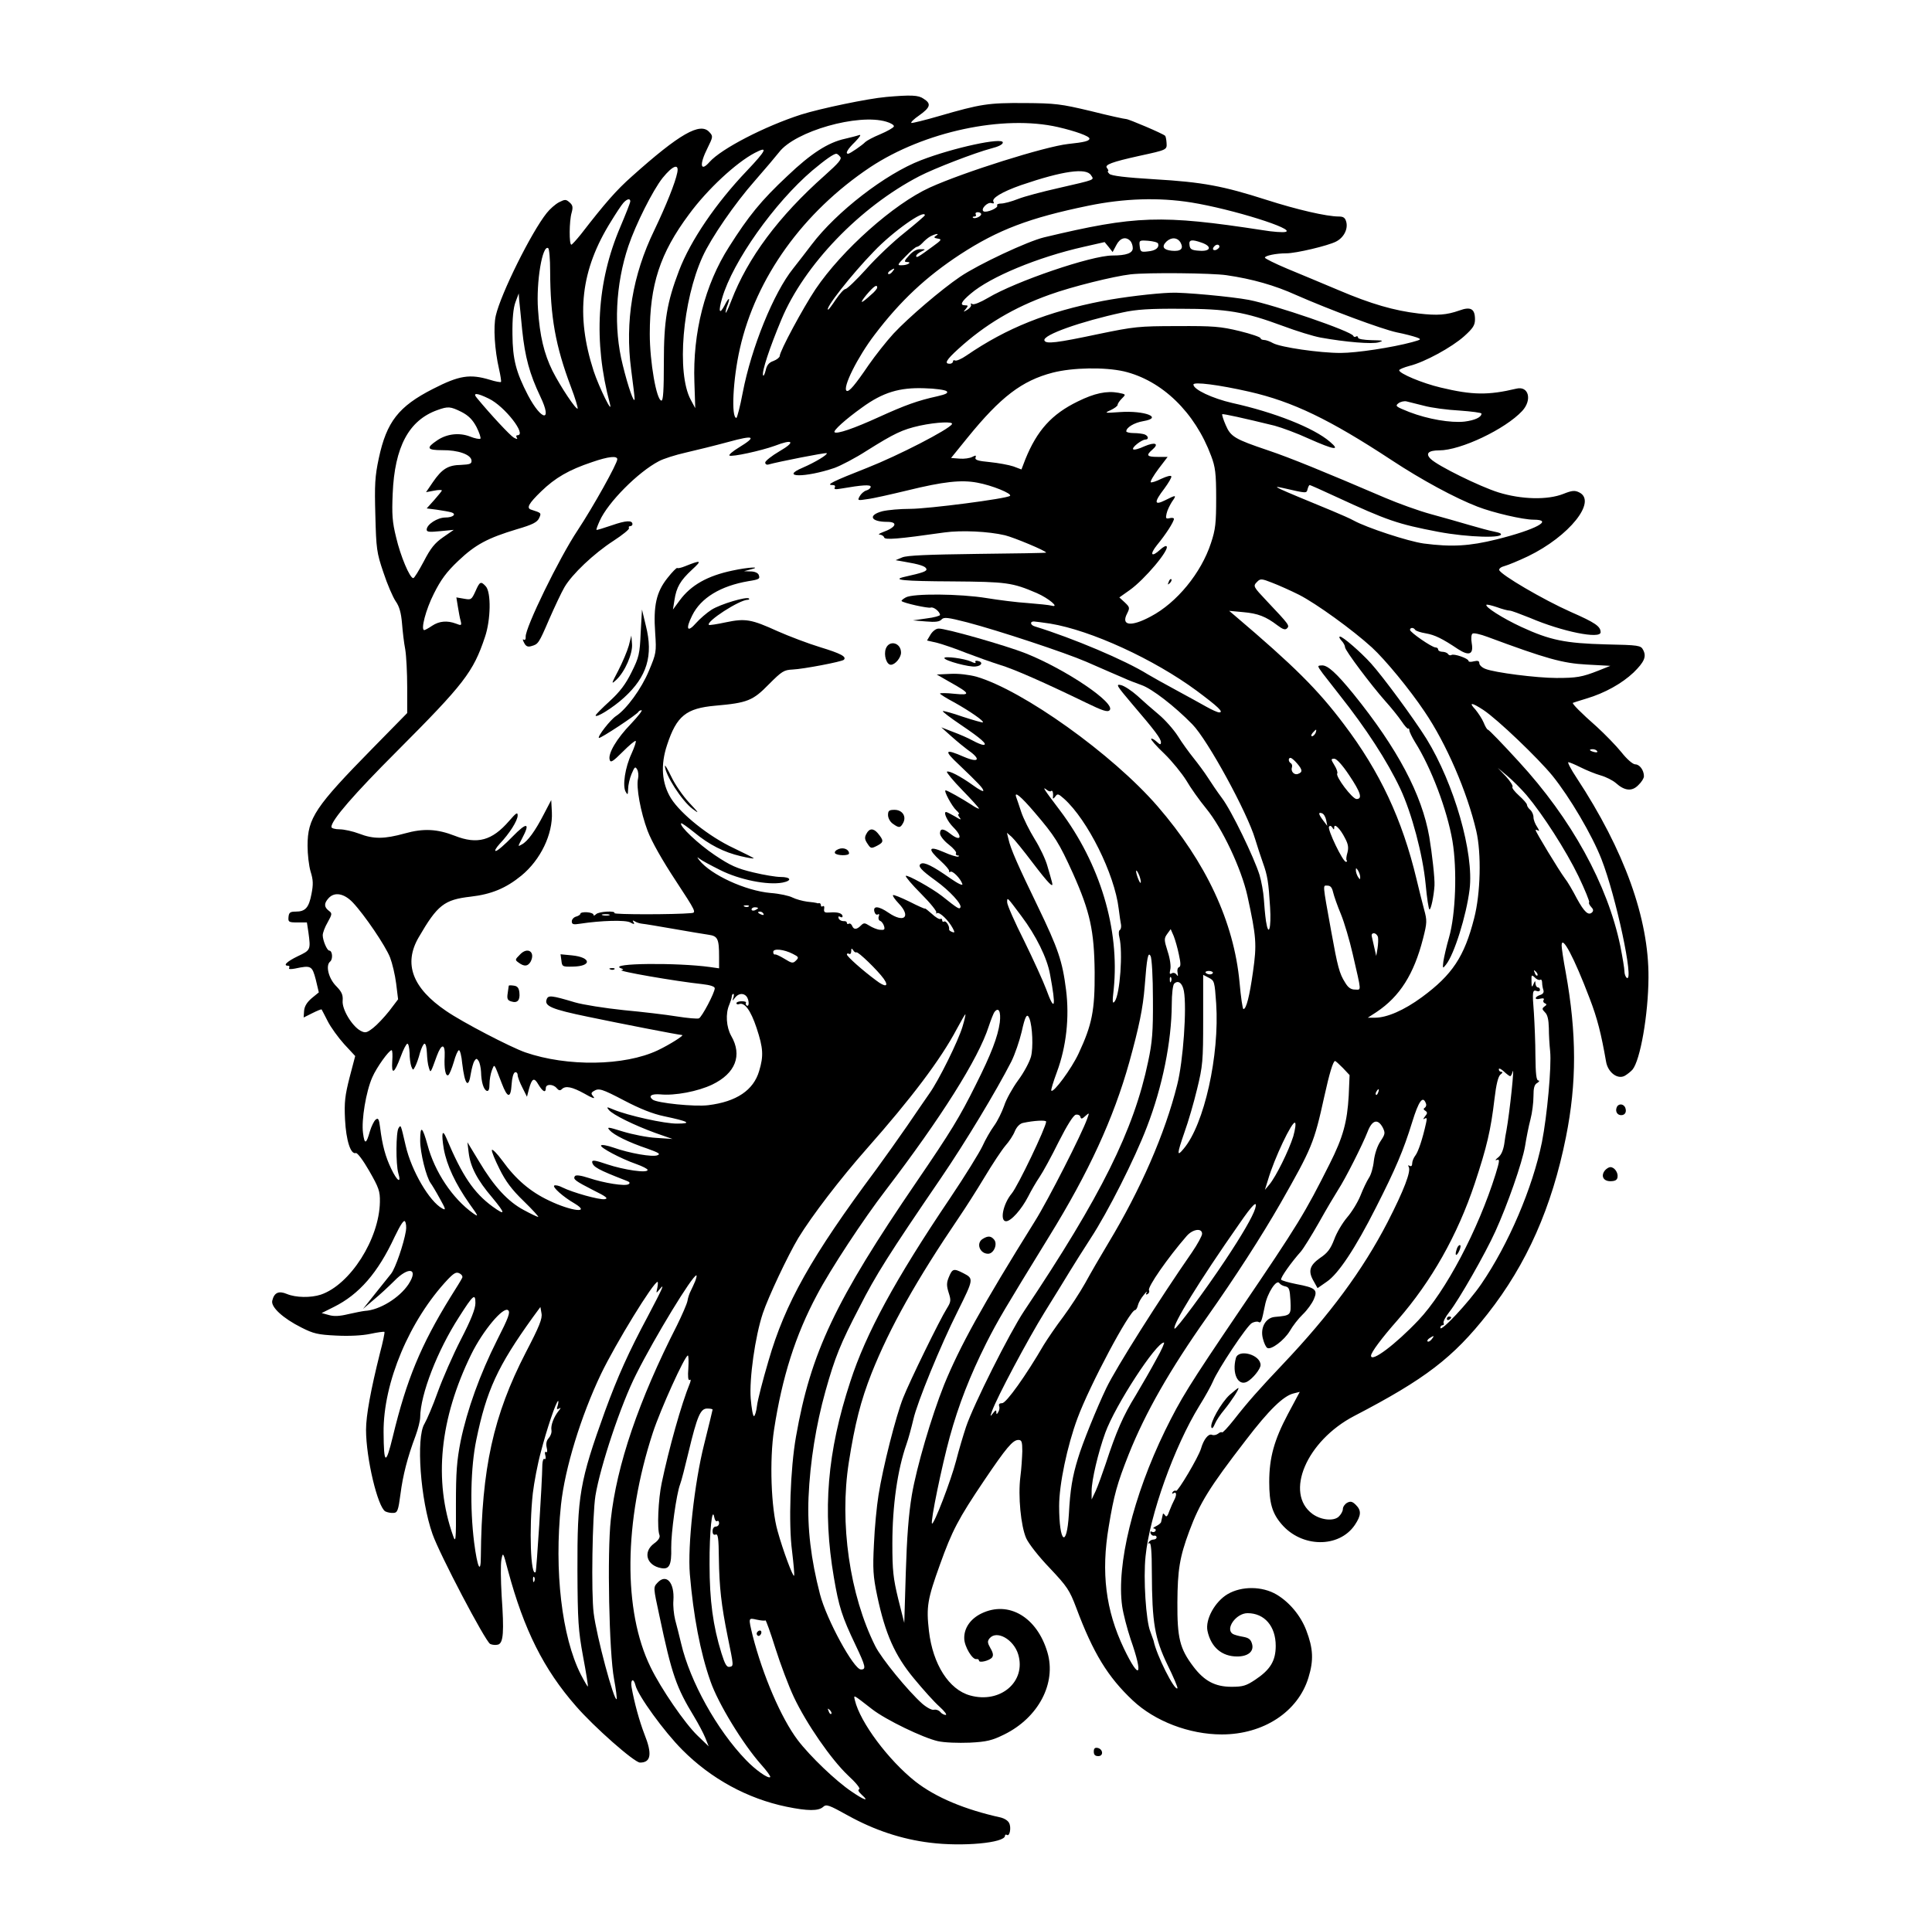 <?xml version="1.0" standalone="no"?>
<!DOCTYPE svg PUBLIC "-//W3C//DTD SVG 20010904//EN"
 "http://www.w3.org/TR/2001/REC-SVG-20010904/DTD/svg10.dtd">
<svg version="1.0" xmlns="http://www.w3.org/2000/svg"
 width="892pt" height="888pt" viewBox="0 0 892 888"
 preserveAspectRatio="xMidYMid meet">

<g transform="translate(0,888) scale(0.1,-0.1)"
fill="#000000" stroke="none">
<path d="M4090 8432 c-82 -7 -302 -53 -391 -81 -168 -54 -369 -158 -423 -219
-43 -49 -48 -12 -9 65 25 51 26 54 8 73 -42 47 -138 -8 -358 -205 -71 -63
-122 -121 -235 -267 -21 -26 -40 -47 -44 -48 -11 0 -10 109 1 147 7 25 6 35
-9 48 -17 15 -21 15 -49 1 -17 -9 -42 -31 -57 -50 -71 -89 -212 -373 -235
-474 -12 -52 -5 -159 15 -246 7 -31 11 -57 9 -60 -3 -2 -26 2 -51 10 -93 28
-142 20 -263 -42 -159 -81 -214 -152 -250 -320 -18 -84 -20 -123 -16 -264 4
-154 6 -172 37 -263 18 -55 44 -115 57 -134 17 -24 25 -54 29 -101 3 -37 9
-91 15 -121 5 -30 9 -109 9 -174 l0 -120 -158 -161 c-267 -272 -302 -324 -302
-452 0 -39 6 -92 14 -119 12 -38 13 -59 4 -104 -12 -63 -28 -81 -73 -81 -25 0
-31 -4 -33 -25 -2 -23 1 -25 42 -25 l43 0 7 -46 c11 -81 10 -82 -49 -110 -50
-24 -71 -44 -44 -44 5 0 7 -4 4 -10 -4 -6 6 -7 27 -3 75 16 79 13 96 -51 l14
-59 -33 -27 c-22 -19 -33 -37 -35 -58 l-2 -31 40 20 c22 11 41 19 43 17 1 -2
14 -26 28 -54 14 -28 49 -76 76 -106 l51 -55 -26 -99 c-21 -83 -25 -114 -21
-194 5 -97 26 -163 50 -155 7 2 34 -34 62 -83 44 -77 50 -93 49 -143 -3 -171
-137 -382 -273 -428 -46 -15 -115 -14 -156 3 -38 16 -59 7 -68 -31 -7 -29 49
-81 135 -124 55 -28 76 -33 161 -37 59 -3 120 0 157 8 33 7 62 11 65 9 2 -2
-7 -47 -21 -99 -42 -168 -64 -287 -64 -353 0 -132 54 -357 89 -377 10 -5 27
-8 38 -7 18 1 22 11 32 87 11 86 32 169 70 270 11 30 21 69 21 85 1 105 79
307 179 462 66 104 76 112 76 65 0 -26 -20 -77 -67 -168 -37 -72 -85 -182
-107 -243 -22 -62 -50 -127 -61 -146 -40 -64 -19 -352 37 -510 33 -94 243
-494 266 -507 10 -5 26 -6 37 -3 24 8 28 57 16 227 -4 70 -5 145 -1 165 7 37
8 36 31 -52 73 -271 164 -454 313 -624 83 -96 270 -261 296 -261 51 0 57 40
20 132 -23 60 -46 143 -59 216 -6 36 9 45 18 9 11 -47 133 -215 216 -298 133
-134 302 -226 482 -263 97 -20 147 -20 168 -1 15 14 26 10 116 -40 121 -67
247 -109 378 -125 150 -19 346 -1 346 32 0 5 4 7 9 4 13 -9 21 35 10 55 -5 11
-22 21 -37 25 -168 37 -301 93 -395 166 -125 99 -256 274 -280 376 -6 26 -11
29 79 -41 64 -50 237 -133 304 -148 31 -7 94 -9 147 -7 79 4 103 10 160 38
158 78 241 237 199 379 -48 163 -179 240 -304 180 -52 -25 -82 -69 -80 -117 1
-37 38 -98 56 -94 7 1 12 -2 12 -7 0 -12 47 -1 60 14 7 9 6 21 -7 43 -14 25
-15 32 -4 46 33 39 111 -5 132 -74 38 -126 -82 -229 -222 -190 -98 27 -172
144 -190 297 -13 113 -7 147 51 308 56 156 84 210 204 388 102 151 132 187
158 187 15 0 18 -8 18 -52 -1 -29 -4 -82 -9 -119 -11 -87 2 -226 27 -283 12
-26 58 -85 109 -138 80 -85 91 -101 122 -183 78 -209 146 -320 261 -428 102
-96 261 -157 411 -157 193 0 352 105 400 262 25 81 22 135 -10 219 -26 68 -78
130 -137 165 -66 39 -161 40 -226 2 -59 -35 -104 -117 -93 -170 16 -75 66
-118 137 -118 50 0 78 23 69 57 -6 22 -15 29 -42 34 -19 3 -40 9 -47 13 -37
23 15 96 68 96 78 0 130 -60 130 -151 0 -69 -25 -110 -94 -156 -42 -28 -57
-33 -110 -33 -76 0 -126 27 -176 93 -63 83 -75 132 -74 297 1 149 10 208 55
329 48 129 92 201 261 420 107 140 174 205 221 216 l28 7 -55 -103 c-63 -119
-86 -201 -86 -313 0 -98 14 -145 57 -195 93 -109 265 -111 338 -4 30 45 31 67
5 93 -16 16 -25 18 -40 10 -11 -6 -20 -19 -20 -29 0 -10 -9 -26 -20 -36 -24
-21 -81 -15 -120 13 -131 96 -28 338 193 453 327 170 456 269 615 471 181 230
297 492 362 817 50 249 50 477 -1 760 -11 58 -19 114 -19 124 0 54 58 -56 129
-243 36 -93 54 -166 76 -292 8 -50 53 -85 87 -66 12 7 28 20 35 28 36 43 73
253 74 425 2 272 -111 587 -332 923 -26 39 -43 72 -38 72 5 0 31 -11 57 -24
26 -13 67 -30 92 -37 25 -7 56 -23 70 -35 41 -37 75 -40 104 -10 15 14 26 32
26 41 0 28 -20 55 -40 55 -11 0 -38 23 -64 56 -25 31 -76 83 -113 117 -74 65
-116 108 -111 111 2 1 30 10 63 20 84 25 163 69 217 120 50 49 61 74 44 105
-10 20 -20 22 -171 25 -188 5 -258 19 -392 81 -86 40 -169 93 -160 102 3 2 24
-3 48 -11 24 -9 51 -16 59 -16 8 0 50 -16 95 -34 147 -63 325 -99 325 -66 0
27 -24 44 -138 94 -128 57 -322 171 -330 193 -2 7 9 15 25 19 15 4 64 24 108
45 190 92 320 254 236 295 -20 10 -33 9 -73 -7 -73 -29 -194 -26 -300 7 -86
27 -279 122 -312 154 -26 25 -12 40 39 40 99 0 305 98 383 182 47 51 30 117
-27 103 -130 -31 -203 -30 -349 5 -85 20 -192 65 -192 80 0 4 21 13 47 20 70
17 196 86 253 137 41 37 50 51 50 78 0 49 -20 60 -72 41 -60 -21 -101 -24
-188 -14 -112 13 -220 44 -370 108 -74 31 -181 76 -237 99 -57 24 -103 47
-103 51 0 9 51 20 99 20 45 0 192 35 229 54 36 18 56 57 48 90 -5 20 -13 26
-35 26 -56 0 -194 32 -334 77 -200 64 -294 82 -517 95 -133 8 -199 16 -208 25
-7 7 -10 13 -6 13 3 0 1 6 -5 14 -13 15 23 28 149 56 129 28 128 28 126 60 -1
16 -4 31 -7 33 -10 10 -168 77 -179 77 -7 0 -81 16 -164 37 -139 33 -163 36
-306 37 -167 1 -201 -4 -394 -60 -65 -19 -123 -33 -128 -32 -5 2 11 18 36 35
52 37 57 54 20 77 -24 17 -58 18 -174 8z m2 -114 c21 -6 37 -16 35 -22 -2 -6
-30 -22 -63 -36 -32 -13 -63 -30 -69 -36 -13 -14 -71 -54 -79 -54 -15 0 -3 21
32 55 23 24 30 35 18 31 -11 -4 -40 -11 -65 -17 -78 -17 -157 -68 -265 -171
-123 -115 -180 -186 -270 -328 -112 -175 -168 -397 -160 -625 l4 -120 -21 39
c-66 123 -38 457 55 661 39 86 149 246 241 350 48 55 98 114 112 132 74 97
365 180 495 141z m793 -25 c82 -19 145 -42 145 -53 0 -11 -23 -17 -99 -25
-107 -12 -482 -130 -638 -201 -167 -76 -406 -289 -528 -470 -58 -87 -165 -286
-165 -308 0 -6 -13 -17 -29 -23 -21 -7 -31 -20 -36 -44 -5 -19 -10 -28 -12
-22 -6 17 29 124 85 258 105 251 362 519 636 661 69 36 256 108 331 128 36 9
55 19 55 28 0 25 -228 -24 -378 -82 -164 -63 -390 -238 -505 -390 -23 -30 -61
-80 -85 -110 -90 -112 -193 -365 -233 -574 -12 -64 -26 -116 -29 -116 -25 0
-16 180 16 320 74 328 292 631 602 838 248 164 614 243 867 185z m-1437 -202
c-143 -150 -260 -322 -313 -461 -56 -147 -70 -232 -70 -422 0 -129 -3 -178
-11 -178 -23 0 -54 179 -54 307 0 228 47 373 181 553 85 116 218 239 304 284
63 33 54 13 -37 -83z m431 65 c9 -10 -6 -28 -71 -86 -213 -189 -356 -381 -432
-580 -14 -36 -25 -60 -26 -53 0 6 4 23 10 37 13 36 4 33 -15 -5 -24 -45 -29
-28 -11 34 49 169 242 441 417 590 61 51 97 76 110 77 4 0 12 -6 18 -14z
m-752 -73 c-9 -46 -51 -151 -106 -266 -101 -208 -136 -422 -107 -644 9 -67 16
-127 16 -135 -1 -27 -30 54 -55 157 -43 170 -33 372 26 548 34 101 113 258
158 315 47 58 77 69 68 25z m1910 -12 c15 -23 26 -19 -152 -60 -71 -16 -155
-38 -185 -50 -30 -12 -65 -21 -78 -21 -13 0 -21 -4 -18 -9 7 -11 -49 -35 -63
-27 -15 10 19 45 37 38 10 -3 13 -1 9 6 -11 16 39 46 127 77 193 66 301 81
323 46z m-2127 -121 c0 -6 -21 -59 -46 -118 -109 -255 -125 -529 -48 -817 15
-57 -50 76 -75 151 -84 260 -60 468 81 693 22 36 47 74 56 84 17 19 32 22 32
7z m2590 -5 c191 -31 486 -124 435 -136 -11 -3 -58 0 -105 8 -469 72 -586 68
-1009 -33 -76 -18 -304 -125 -388 -182 -87 -59 -238 -188 -308 -263 -33 -36
-84 -101 -114 -144 -64 -94 -91 -126 -102 -120 -21 13 51 157 129 259 119 157
238 268 395 371 175 114 320 169 592 225 165 34 325 39 475 15z m-970 -54 c0
-11 -31 -24 -38 -16 -3 3 0 5 7 5 7 0 9 5 6 10 -3 6 1 10 9 10 9 0 16 -4 16
-9z m-260 -5 c0 -3 -42 -39 -94 -81 -52 -41 -132 -117 -177 -168 -46 -51 -89
-92 -96 -92 -7 0 -26 -22 -44 -48 -17 -26 -33 -47 -35 -47 -20 0 107 162 210
268 87 92 236 197 236 168z m51 -95 c-11 -7 -9 -10 9 -13 20 -3 17 -7 -26 -38
-64 -47 -74 -53 -74 -42 0 5 10 14 23 20 22 11 22 11 -4 11 -17 1 -35 -10 -52
-29 -22 -24 -24 -30 -10 -30 26 0 4 -15 -23 -15 -23 -1 -22 2 18 42 23 24 46
43 51 43 5 0 17 8 26 18 9 10 25 24 36 30 24 13 47 16 26 3z m897 -23 c7 -7
12 -22 12 -34 0 -23 -30 -34 -94 -34 -97 0 -446 -119 -575 -196 -34 -20 -65
-33 -72 -28 -7 4 -9 3 -6 -2 3 -6 -4 -16 -16 -24 -20 -12 -21 -12 -8 3 12 15
11 17 -3 17 -26 0 -19 16 26 54 90 77 308 168 521 216 l97 22 19 -23 18 -23
17 32 c17 33 43 41 64 20z m233 -9 c15 -28 0 -41 -41 -37 -39 4 -48 19 -25 42
23 22 52 20 66 -5z m-104 -4 c6 -19 -12 -33 -47 -36 -32 -4 -35 -2 -38 24 -3
27 -2 28 39 25 23 -2 44 -7 46 -13z m202 4 c48 -17 41 -41 -11 -37 -36 2 -44
7 -46 26 -4 25 9 28 57 11z m81 -18 c0 -5 -7 -11 -15 -15 -15 -5 -20 5 -8 17
9 10 23 9 23 -2z m-3090 -114 c1 -210 24 -343 96 -534 20 -52 33 -97 31 -100
-7 -7 -79 101 -116 174 -39 79 -59 162 -67 284 -9 126 20 300 47 283 5 -3 9
-51 9 -107z m1580 -2 c-7 -9 -15 -13 -19 -10 -3 3 1 10 9 15 21 14 24 12 10
-5z m1543 -16 c118 -17 223 -47 320 -91 157 -69 396 -158 466 -173 36 -7 77
-18 91 -23 24 -9 23 -10 -20 -22 -93 -25 -256 -50 -331 -50 -97 0 -275 26
-311 45 -14 8 -33 15 -42 15 -9 0 -16 4 -16 8 0 5 -44 20 -97 33 -87 21 -120
24 -288 23 -178 0 -200 -3 -360 -36 -198 -42 -247 -48 -253 -30 -8 25 167 87
361 129 63 14 126 18 267 17 217 0 296 -14 472 -79 64 -24 142 -48 175 -54
116 -21 238 -31 268 -22 26 8 21 9 -32 10 -37 1 -63 5 -63 12 0 5 -4 8 -9 5
-5 -4 -11 -2 -13 3 -8 21 -364 143 -482 166 -79 15 -305 36 -361 33 -79 -3
-220 -20 -314 -38 -256 -50 -442 -124 -629 -252 -23 -16 -47 -26 -52 -23 -6 3
-10 1 -10 -4 0 -6 -7 -11 -15 -11 -26 0 -17 17 39 68 124 113 257 192 422 251
102 37 296 85 374 94 79 9 376 6 443 -4z m-1613 -57 c0 -5 -12 -20 -28 -33
-48 -44 -57 -44 -22 -1 34 40 50 51 50 34z m-1639 -197 c13 -124 34 -202 84
-307 57 -119 6 -113 -57 6 -56 108 -71 167 -72 281 -1 74 4 123 14 150 l15 40
2 -30 c2 -16 8 -79 14 -140z m2778 -190 c176 -42 328 -189 403 -391 19 -50 23
-80 23 -194 0 -116 -3 -145 -24 -208 -45 -138 -158 -276 -278 -339 -91 -49
-139 -43 -109 14 13 26 12 29 -11 51 l-25 23 48 34 c69 49 185 187 170 202 -3
4 -16 -3 -29 -15 -41 -38 -51 -24 -15 21 39 47 78 107 78 121 0 4 -9 6 -20 3
-17 -4 -19 -1 -14 21 3 15 15 39 25 55 23 32 20 33 -31 7 -52 -26 -53 -10 -4
54 19 26 34 51 32 56 -2 6 -22 0 -46 -11 -24 -12 -46 -19 -49 -16 -3 4 13 31
36 62 l42 55 -46 0 c-50 0 -55 7 -25 33 34 29 13 37 -36 16 -25 -12 -49 -18
-52 -14 -8 8 38 44 56 45 17 0 15 17 -4 24 -9 3 -31 6 -50 6 -19 0 -34 4 -34
8 0 18 37 40 78 47 95 16 7 50 -107 42 -72 -5 -74 -5 -43 9 17 8 32 19 32 24
0 6 9 19 20 30 19 19 19 19 -16 26 -55 10 -111 -2 -188 -40 -121 -59 -188
-134 -242 -267 l-18 -47 -37 14 c-21 7 -70 16 -109 20 -55 5 -70 10 -66 21 4
11 1 11 -15 3 -11 -6 -37 -10 -59 -8 l-39 3 77 95 c152 187 250 262 392 299
93 24 241 26 329 6z m579 -94 c201 -46 371 -128 657 -316 138 -91 293 -175
397 -215 72 -28 210 -60 258 -60 96 0 11 -46 -170 -91 -125 -31 -207 -36 -337
-19 -72 10 -263 73 -323 106 -14 8 -59 28 -100 45 -267 110 -287 119 -225 105
109 -25 107 -25 112 -5 3 11 7 19 10 19 2 0 57 -24 121 -54 238 -110 284 -126
472 -162 137 -26 311 -31 288 -8 -3 3 -18 7 -34 10 -16 3 -65 16 -109 29 -44
13 -125 36 -180 51 -55 15 -149 49 -210 75 -287 123 -439 185 -540 219 -154
52 -173 63 -196 117 -11 25 -18 48 -16 50 4 3 99 -18 242 -53 33 -9 104 -35
158 -60 117 -52 148 -57 97 -14 -74 64 -256 136 -451 179 -91 21 -179 62 -179
85 0 14 117 -1 258 -33z m-1397 2 c8 -8 -4 -14 -43 -23 -91 -20 -149 -41 -270
-96 -116 -53 -195 -80 -205 -70 -7 7 50 59 127 114 96 70 173 93 287 89 51 -1
98 -8 104 -14z m-2114 -34 c73 -35 177 -169 132 -169 -6 0 -7 -5 -3 -11 5 -8
1 -8 -14 0 -16 9 -105 104 -171 184 -20 24 1 23 56 -4z m4318 -33 c33 -9 106
-19 163 -22 56 -4 102 -10 102 -14 0 -17 -31 -31 -78 -37 -64 -7 -169 11 -255
44 -63 25 -67 28 -50 41 10 7 27 11 38 8 11 -3 47 -12 80 -20z m-4445 -28 c33
-17 52 -36 70 -70 13 -26 21 -50 18 -54 -4 -3 -26 1 -48 10 -49 19 -107 13
-152 -18 -52 -35 -47 -45 24 -45 72 1 133 -20 135 -48 1 -15 -7 -18 -48 -20
-60 -1 -88 -18 -130 -79 l-32 -47 37 7 c20 4 36 4 36 1 0 -3 -16 -22 -35 -44
l-35 -39 47 -6 c27 -4 56 -9 66 -12 27 -8 9 -24 -27 -24 -36 0 -86 -32 -86
-56 0 -11 12 -12 63 -7 l62 6 -49 -34 c-39 -27 -58 -51 -89 -111 -23 -43 -44
-78 -49 -78 -16 0 -59 102 -79 188 -18 72 -20 107 -16 202 9 217 75 339 206
386 50 18 60 17 111 -8z m2265 -57 c-15 -25 -248 -145 -390 -201 -160 -63
-195 -80 -161 -80 10 0 14 -4 10 -12 -5 -8 4 -9 32 -4 93 16 134 19 134 8 0
-6 -9 -14 -20 -17 -11 -3 -25 -16 -31 -27 -11 -20 -9 -20 36 -13 26 3 109 22
184 40 167 41 249 50 323 36 67 -12 163 -51 151 -61 -15 -13 -378 -60 -461
-60 -46 0 -103 -5 -128 -11 -68 -18 -55 -49 22 -49 53 0 41 -26 -21 -48 -16
-6 -22 -11 -13 -11 9 -1 18 -6 20 -13 4 -12 61 -8 278 23 79 11 204 5 280 -13
41 -10 190 -72 190 -80 0 -2 -143 -4 -317 -6 -230 -3 -325 -7 -347 -16 l-31
-13 40 -7 c71 -12 98 -21 102 -33 4 -11 -16 -18 -101 -37 -61 -14 -7 -20 222
-21 249 -2 275 -5 389 -54 55 -24 108 -69 68 -58 -11 3 -60 8 -110 12 -49 3
-135 14 -190 23 -122 20 -340 22 -373 3 -13 -7 -22 -15 -19 -17 9 -9 121 -34
134 -30 13 5 43 -19 43 -34 0 -4 -28 -12 -62 -16 l-63 -9 60 -5 c44 -4 63 -1
72 9 11 12 28 10 118 -13 145 -38 453 -140 550 -182 44 -19 94 -41 110 -48 17
-7 46 -20 65 -28 19 -9 56 -23 81 -32 48 -17 152 -97 234 -181 71 -72 254
-408 290 -530 10 -33 26 -82 36 -110 21 -58 26 -90 33 -205 6 -97 -7 -141 -19
-64 -4 27 -8 74 -10 104 -2 30 -11 80 -20 110 -25 80 -129 296 -173 354 -21
28 -50 71 -66 96 -16 25 -46 65 -66 90 -20 25 -53 70 -72 101 -20 31 -60 76
-89 100 -29 24 -73 63 -98 86 -26 23 -59 45 -75 49 -26 6 -21 -2 50 -86 107
-125 134 -161 134 -178 0 -12 -4 -12 -20 3 -11 10 -22 16 -25 13 -3 -3 24 -34
61 -69 36 -35 81 -91 101 -123 19 -33 60 -91 92 -130 74 -90 162 -277 190
-402 42 -192 44 -225 26 -352 -16 -114 -31 -172 -44 -172 -4 0 -12 55 -18 123
-26 279 -154 554 -379 814 -208 240 -621 535 -836 598 -34 9 -82 15 -120 13
l-63 -3 59 -34 c97 -54 100 -63 22 -55 -36 4 -66 4 -66 1 0 -3 30 -22 68 -42
71 -40 136 -85 130 -91 -2 -2 -44 10 -93 26 -48 17 -90 28 -92 26 -3 -2 35
-31 84 -64 92 -62 126 -92 103 -92 -7 0 -29 9 -49 20 -20 11 -61 29 -91 40
l-54 21 48 -43 c27 -24 59 -50 70 -58 67 -46 59 -66 -14 -35 -89 39 -94 30
-22 -37 90 -86 112 -109 112 -120 0 -5 -21 6 -47 25 -58 42 -113 70 -121 63
-3 -3 29 -42 71 -85 42 -43 77 -82 77 -85 0 -3 -17 5 -37 19 -42 27 -109 65
-117 65 -11 0 30 -75 49 -92 11 -10 16 -17 11 -18 -5 0 -2 -7 5 -16 9 -12 3
-10 -21 5 -19 11 -38 21 -42 21 -14 0 6 -43 33 -70 46 -46 35 -69 -14 -30 -32
25 -47 25 -47 1 0 -11 18 -34 40 -51 22 -17 38 -36 34 -41 -3 -5 1 -9 8 -10 7
0 8 -2 2 -5 -6 -2 -36 7 -67 21 -71 31 -76 15 -14 -41 23 -21 41 -42 39 -47
-1 -5 1 -6 6 -3 10 6 46 -30 55 -56 4 -10 -17 -1 -56 26 -81 57 -120 76 -135
67 -17 -10 0 -29 68 -78 65 -47 123 -110 114 -124 -5 -9 -11 -6 -85 53 -46 36
-161 100 -167 93 -3 -3 29 -41 71 -83 43 -43 74 -82 70 -87 -4 -4 -3 -5 3 -2
12 7 54 -34 73 -70 10 -19 9 -22 -3 -17 -9 3 -15 9 -14 12 3 15 -15 42 -23 36
-5 -3 -9 0 -9 6 0 6 -4 9 -8 6 -5 -3 -23 8 -40 24 -18 16 -32 27 -32 24 0 -2
-32 12 -71 32 -39 19 -73 33 -76 30 -3 -3 9 -20 26 -38 59 -62 26 -93 -47 -43
-45 31 -72 33 -65 5 3 -11 10 -17 16 -13 6 4 8 0 4 -10 -3 -8 0 -18 7 -20 7
-3 15 -14 18 -25 4 -15 1 -18 -19 -16 -13 1 -35 10 -49 19 -22 14 -26 14 -40
0 -19 -19 -33 -19 -40 0 -4 8 -10 12 -15 9 -5 -3 -9 -1 -9 4 0 6 -7 9 -16 8
-9 0 -19 5 -22 13 -3 8 0 11 7 7 6 -4 11 -3 11 2 0 14 -22 21 -58 18 -24 -2
-29 1 -27 16 2 10 0 16 -6 13 -5 -4 -9 -1 -9 4 0 6 -3 10 -7 10 -5 -1 -10 -1
-13 1 -3 1 -22 4 -44 6 -21 3 -51 11 -67 19 -15 8 -60 18 -101 21 -116 10
-276 84 -329 151 -12 16 -12 17 1 7 8 -7 51 -30 95 -52 89 -45 219 -71 288
-58 46 9 39 26 -10 26 -19 0 -76 9 -125 21 -75 18 -105 31 -178 80 -76 51
-166 136 -155 147 2 2 29 -17 60 -42 70 -58 138 -92 215 -110 33 -8 60 -12 60
-10 0 2 -42 23 -92 47 -114 53 -244 157 -290 230 -43 70 -49 154 -18 247 44
134 88 169 223 181 148 13 173 23 247 99 60 60 69 66 110 68 48 2 227 36 236
45 14 14 -14 29 -109 58 -56 17 -145 51 -197 74 -121 55 -148 60 -239 41 -41
-9 -76 -14 -78 -12 -15 15 141 116 179 116 6 0 9 3 6 6 -11 10 -132 -26 -173
-52 -22 -14 -54 -42 -71 -61 -41 -47 -50 -29 -18 35 40 81 131 136 259 158 51
8 55 11 48 29 -3 9 -19 16 -37 16 l-31 1 30 8 c57 14 -10 11 -83 -5 -115 -24
-192 -67 -244 -138 l-31 -42 7 44 c9 59 27 90 81 140 48 44 43 46 -32 16 -17
-7 -34 -11 -36 -8 -3 2 -23 -18 -45 -46 -52 -65 -66 -129 -57 -254 6 -89 5
-94 -29 -175 -34 -82 -103 -177 -152 -209 -26 -17 -86 -94 -79 -101 5 -5 178
109 183 121 2 4 9 7 14 7 6 0 -16 -28 -49 -63 -66 -68 -107 -138 -98 -166 4
-15 15 -8 60 37 30 30 57 53 60 50 3 -3 -6 -29 -19 -58 -30 -64 -43 -150 -27
-177 9 -16 10 -14 11 13 0 17 7 49 16 70 14 33 17 36 26 20 5 -9 7 -28 4 -41
-10 -39 12 -157 44 -242 19 -50 69 -138 129 -229 95 -145 97 -149 72 -151 -77
-7 -358 -7 -354 0 7 12 -72 8 -85 -5 -7 -7 -12 -8 -12 -2 0 5 -14 10 -30 11
-17 1 -30 -2 -30 -6 0 -5 -9 -11 -20 -14 -11 -3 -20 -13 -20 -22 0 -14 7 -16
38 -11 98 15 210 18 232 6 18 -10 21 -9 15 1 -6 8 -4 10 6 4 7 -5 23 -10 34
-11 12 -1 77 -12 146 -24 68 -12 140 -24 161 -27 42 -6 48 -19 48 -102 l0 -53
-42 6 c-153 21 -468 18 -413 -5 14 -5 16 -8 5 -9 -27 -4 251 -52 373 -65 36
-4 57 -11 57 -19 0 -21 -60 -134 -73 -139 -7 -3 -53 1 -103 9 -49 8 -159 21
-245 29 -86 9 -188 25 -225 36 -107 32 -123 34 -130 14 -12 -31 22 -46 192
-81 143 -30 420 -84 433 -84 13 0 -58 -45 -113 -71 -153 -72 -417 -76 -611 -9
-68 24 -288 138 -365 191 -156 106 -198 218 -127 340 87 150 118 174 240 188
96 11 163 39 234 97 89 73 146 192 141 293 l-3 56 -34 -65 c-40 -78 -75 -126
-102 -140 -19 -11 -19 -11 1 27 40 75 23 78 -44 9 -35 -36 -69 -66 -77 -66 -7
0 1 14 18 33 45 47 83 107 83 131 0 17 -7 12 -40 -26 -78 -90 -146 -109 -250
-68 -82 32 -145 35 -231 11 -94 -26 -144 -27 -211 -1 -29 11 -70 20 -90 20
-21 0 -38 5 -38 11 0 31 104 151 303 350 309 310 352 365 406 527 27 79 29
206 4 234 -23 25 -28 23 -48 -23 -18 -39 -20 -40 -53 -34 l-35 6 7 -43 c4 -24
9 -53 13 -66 5 -21 3 -22 -22 -12 -40 15 -77 12 -110 -10 -16 -11 -33 -20 -36
-20 -18 0 7 95 44 168 32 64 58 100 113 152 79 75 135 105 271 146 72 21 93
32 102 51 11 24 11 24 -36 39 -24 7 -13 28 46 85 64 62 127 99 235 135 75 26
116 30 116 13 0 -20 -111 -219 -183 -328 -86 -129 -243 -452 -240 -492 1 -11
-3 -17 -9 -13 -6 4 -5 -2 2 -15 8 -16 17 -20 33 -15 32 9 34 11 83 125 25 57
56 123 70 147 35 60 135 155 226 214 43 28 75 54 72 59 -3 5 0 9 5 9 6 0 11 4
11 9 0 19 -29 18 -95 -5 -38 -13 -70 -23 -71 -21 -2 1 5 20 15 42 38 85 177
225 273 275 20 11 76 29 125 40 48 11 137 33 196 49 120 33 133 26 48 -26 -28
-17 -48 -34 -43 -37 12 -7 145 22 209 45 85 33 98 19 22 -25 -36 -21 -66 -45
-66 -52 0 -8 7 -12 16 -9 42 12 264 56 268 52 6 -6 -53 -42 -111 -67 -109 -46
12 -47 147 -1 30 11 97 46 148 79 129 81 165 98 245 116 79 17 158 20 149 7z
m1603 -788 c80 -41 246 -161 336 -243 62 -57 174 -193 243 -296 100 -147 197
-371 239 -552 24 -103 20 -288 -10 -403 -45 -177 -101 -261 -241 -364 -83 -61
-162 -95 -217 -95 l-33 0 40 26 c108 72 173 175 215 339 19 74 19 84 5 135 -8
30 -24 93 -35 140 -66 276 -169 496 -335 715 -121 161 -230 269 -504 502 l-26
22 65 -6 c68 -6 104 -20 158 -61 25 -19 36 -22 44 -14 13 13 10 17 -92 125
-65 69 -66 70 -45 91 14 14 20 14 68 -5 29 -11 85 -36 125 -56z m-1149 -133
c188 -31 478 -164 676 -310 98 -73 127 -100 104 -100 -8 0 -34 12 -59 26 -25
14 -88 49 -140 77 -52 28 -111 61 -131 73 -104 65 -346 167 -521 221 -21 6
-24 23 -5 23 6 0 41 -5 76 -10z m1685 -29 c4 -5 25 -12 49 -16 41 -7 76 -24
149 -73 51 -33 72 -24 63 27 -4 23 -2 42 4 45 5 4 36 -3 68 -15 272 -101 347
-122 458 -128 l110 -6 -55 -22 c-76 -30 -101 -34 -194 -34 -91 0 -287 25 -328
42 -16 6 -28 18 -28 26 0 11 -7 13 -25 9 -14 -4 -25 -3 -25 2 0 11 -68 35 -79
27 -5 -3 -12 -1 -16 5 -3 5 -15 10 -26 10 -10 0 -19 5 -19 10 0 6 -6 10 -12
10 -17 0 -118 70 -118 81 0 12 17 12 24 0z m315 -370 c65 -43 252 -222 319
-304 79 -98 182 -272 226 -385 67 -171 152 -570 117 -548 -6 4 -11 18 -11 30
0 13 -9 66 -19 117 -59 284 -225 587 -470 853 -73 80 -137 146 -141 146 -4 0
-13 15 -20 33 -7 17 -25 44 -38 60 -33 35 -18 34 37 -2z m-775 -106 c-4 -8
-11 -15 -16 -15 -6 0 -5 6 2 15 7 8 14 15 16 15 2 0 1 -7 -2 -15z m1300 -84
c4 -5 -3 -7 -14 -4 -23 6 -26 13 -6 13 8 0 17 -4 20 -9z m-1386 -56 c26 -30
27 -41 5 -49 -18 -7 -35 12 -28 31 2 7 0 15 -5 18 -12 7 -13 25 -2 25 5 0 18
-11 30 -25z m241 -55 c53 -79 63 -110 34 -110 -19 0 -98 104 -89 118 3 5 -3
22 -13 38 -17 28 -17 30 0 30 10 0 37 -29 68 -76z m819 -92 c75 -89 182 -255
240 -375 30 -63 52 -117 49 -120 -3 -3 1 -12 9 -21 10 -10 12 -18 5 -25 -17
-17 -36 0 -71 64 -18 35 -43 78 -56 94 -26 35 -134 213 -134 221 0 3 5 2 12
-2 6 -4 4 3 -5 17 -9 13 -17 33 -17 45 0 12 -7 27 -15 34 -8 7 -15 17 -15 23
0 6 -17 25 -37 43 -20 18 -34 36 -30 40 4 4 -10 26 -30 48 l-38 40 44 -37 c24
-20 64 -60 89 -89z m-2195 19 c7 6 11 -10 8 -32 0 -5 4 -3 11 6 10 15 14 14
41 -10 108 -97 233 -347 252 -508 4 -32 9 -66 11 -75 1 -10 -1 -20 -6 -23 -5
-3 -6 -18 -2 -33 17 -68 3 -263 -21 -296 -11 -15 -12 -4 -5 56 28 277 -63 579
-248 825 -75 99 -84 113 -62 96 8 -7 18 -10 21 -6z m-77 -98 c95 -111 113
-140 178 -283 79 -177 98 -264 100 -456 1 -177 -12 -242 -74 -375 -33 -71
-116 -183 -126 -172 -3 2 9 41 26 87 43 116 58 251 42 378 -17 134 -36 190
-131 387 -90 186 -125 264 -135 310 l-7 29 22 -19 c12 -11 55 -64 95 -117 77
-101 100 -124 91 -92 -3 11 -12 44 -21 74 -8 30 -35 87 -59 125 -24 39 -52 95
-62 125 -10 30 -20 61 -23 68 -11 31 21 5 84 -69z m1347 -37 l5 -26 -19 25
c-22 29 -24 40 -5 33 8 -3 16 -17 19 -32z m37 -33 c0 21 28 -6 50 -50 15 -28
17 -44 11 -67 -5 -17 -7 -33 -3 -36 3 -3 1 -6 -4 -6 -14 0 -86 149 -78 162 4
6 9 5 15 -3 7 -12 9 -12 9 0z m120 -229 c0 -13 -1 -13 -10 0 -5 8 -10 22 -10
30 0 13 1 13 10 0 5 -8 10 -22 10 -30z m-1019 4 c5 -15 8 -29 5 -31 -2 -2 -8
10 -14 26 -13 38 -5 41 9 5z m894 -75 c4 -17 20 -63 36 -101 16 -39 40 -121
54 -182 42 -183 41 -166 11 -166 -19 0 -32 9 -46 33 -26 41 -34 71 -64 237
-41 227 -39 210 -17 210 14 0 21 -9 26 -31z m-4526 -47 c53 -56 151 -200 172
-254 10 -26 23 -80 28 -120 l9 -73 -41 -54 c-23 -29 -56 -64 -74 -78 -30 -23
-36 -25 -59 -13 -39 22 -86 99 -82 139 2 26 -4 40 -28 65 -37 36 -52 97 -30
115 14 11 11 51 -4 51 -10 0 -30 47 -30 71 0 11 10 38 23 60 21 38 21 41 5 53
-22 17 -23 34 -1 58 27 30 71 23 112 -20z m3087 -63 c67 -89 119 -194 132
-269 29 -154 22 -178 -18 -68 -13 35 -58 134 -101 222 -44 87 -79 167 -79 179
0 25 -2 27 66 -64z m-1259 45 c-3 -3 -12 -4 -19 -1 -8 3 -5 6 6 6 11 1 17 -2
13 -5z m43 -8 c0 -2 -7 -6 -15 -10 -8 -3 -15 -1 -15 4 0 6 7 10 15 10 8 0 15
-2 15 -4z m25 -26 c3 -6 -1 -7 -9 -4 -18 7 -21 14 -7 14 6 0 13 -4 16 -10z
m-712 -7 c-7 -2 -21 -2 -30 0 -10 3 -4 5 12 5 17 0 24 -2 18 -5z m2630 -182
c9 -41 9 -55 0 -58 -6 -2 -9 -14 -6 -26 3 -16 2 -18 -5 -8 -6 8 -15 10 -22 6
-10 -6 -11 -2 -7 17 4 15 -1 51 -12 84 -17 54 -17 60 -2 81 l16 22 14 -32 c7
-18 18 -56 24 -86z m919 82 c2 -10 1 -34 -2 -53 l-6 -35 -8 35 c-4 19 -10 43
-12 53 -3 10 0 17 9 17 8 0 16 -8 19 -17z m-2702 -78 c28 -14 29 -17 15 -31
-14 -14 -19 -13 -53 8 -20 12 -40 22 -44 20 -5 -1 -8 4 -8 12 0 17 49 12 90
-9z m294 7 c8 4 98 -83 126 -122 26 -37 8 -41 -36 -7 -61 45 -134 110 -134
119 0 5 5 6 10 3 6 -3 10 2 10 12 0 14 2 15 9 5 4 -8 11 -12 15 -10z m1369
-216 c1 -151 -3 -199 -22 -288 -66 -317 -217 -621 -573 -1153 -66 -99 -234
-433 -268 -535 -12 -36 -33 -106 -46 -157 -24 -92 -103 -297 -111 -289 -8 8
45 265 82 400 41 149 93 282 169 434 54 106 80 150 290 492 182 295 297 544
370 805 45 163 63 249 71 350 10 134 16 161 27 140 6 -9 11 -98 11 -199z m277
122 c0 -4 -6 -8 -14 -8 -8 0 -17 4 -20 8 -2 4 4 8 15 8 10 0 19 -4 19 -8z
m1498 -13 c-3 -3 -9 2 -12 12 -6 14 -5 15 5 6 7 -7 10 -15 7 -18z m-1483 -129
c16 -239 -55 -559 -150 -671 -32 -39 -32 -27 4 77 17 47 43 136 58 199 26 106
28 129 28 320 l0 207 27 -14 c25 -13 26 -18 33 -118z m1496 109 c5 4 9 -3 9
-14 0 -10 3 -26 6 -34 3 -10 -2 -18 -15 -22 -28 -9 -27 -25 1 -17 13 3 19 1
15 -6 -4 -5 -1 -13 5 -15 10 -4 10 -8 -1 -15 -12 -9 -12 -13 2 -27 12 -11 17
-34 18 -73 0 -31 3 -79 6 -107 7 -69 -14 -299 -38 -420 -43 -211 -154 -471
-280 -655 -58 -85 -189 -225 -189 -202 0 7 5 12 11 12 5 0 7 5 4 10 -3 6 9 29
28 53 42 53 165 268 211 370 56 123 124 317 137 393 6 38 17 94 25 124 8 30
14 78 14 107 0 39 4 55 18 62 9 6 11 11 5 11 -10 0 -13 30 -14 113 0 61 -4
151 -7 199 -8 99 -7 109 14 101 8 -3 14 0 14 6 0 6 -4 11 -10 11 -5 0 -10 8
-11 18 0 14 -2 14 -9 -3 -7 -17 -9 -14 -9 13 -1 30 0 32 15 18 8 -9 20 -14 25
-11z m-1704 -7 c-3 -8 -6 -5 -6 6 -1 11 2 17 5 13 3 -3 4 -12 1 -19z m59 -45
c14 -76 -3 -324 -31 -433 -56 -225 -169 -484 -318 -731 -35 -58 -83 -141 -107
-185 -24 -43 -70 -113 -101 -155 -32 -42 -72 -101 -90 -130 -82 -141 -173
-269 -192 -269 -12 0 -17 -5 -14 -13 3 -8 1 -20 -4 -28 -7 -12 -9 -12 -9 0 0
11 -4 9 -15 -5 -14 -18 -14 -17 -5 9 23 64 165 331 243 457 46 74 99 160 117
190 18 30 62 99 96 152 78 119 203 366 259 513 72 186 114 395 115 566 0 49 5
90 11 96 18 18 38 4 45 -34z m-2080 -30 c-6 -17 -5 -17 8 0 16 20 39 22 53 5
12 -16 13 -49 1 -42 -5 3 -6 9 -4 13 3 4 -6 7 -20 7 -13 0 -24 -4 -24 -9 0 -5
6 -7 13 -4 25 9 53 -29 80 -110 31 -94 33 -129 12 -199 -26 -89 -105 -142
-235 -158 -62 -8 -238 10 -257 26 -21 17 -5 27 35 24 68 -7 175 14 240 45 108
52 140 135 88 225 -23 41 -27 103 -9 144 7 18 10 26 12 40 0 6 4 10 7 10 3 0
3 -8 0 -17z m1230 -115 c-9 -66 -40 -147 -111 -288 -74 -149 -115 -216 -272
-446 -377 -552 -490 -791 -558 -1179 -26 -147 -35 -402 -18 -529 7 -60 12
-111 9 -113 -5 -6 -51 116 -76 207 -30 105 -38 327 -16 469 37 240 98 434 198
621 62 118 214 349 317 483 255 334 428 607 476 757 10 30 22 61 27 67 19 24
30 1 24 -49z m-172 -19 c-20 -67 -110 -249 -153 -309 -17 -25 -64 -92 -103
-150 -40 -58 -104 -148 -142 -200 -300 -403 -421 -618 -498 -885 -26 -88 -50
-181 -53 -207 -3 -27 -10 -48 -14 -48 -5 0 -11 36 -15 81 -7 91 20 286 56 394
25 75 115 266 164 348 63 103 194 274 315 411 206 233 342 413 416 553 21 39
39 70 40 69 2 -1 -4 -27 -13 -57z m309 37 c14 -37 18 -135 7 -176 -7 -25 -33
-74 -60 -110 -26 -36 -55 -88 -64 -117 -10 -28 -30 -70 -47 -93 -16 -22 -40
-64 -53 -93 -13 -28 -80 -137 -150 -241 -253 -375 -388 -624 -460 -846 -107
-326 -129 -595 -76 -905 23 -135 37 -180 100 -312 47 -99 50 -113 25 -113 -33
0 -159 231 -189 347 -42 162 -59 305 -53 448 7 164 35 336 78 490 44 157 69
219 157 388 75 148 137 246 376 596 114 167 257 405 325 538 17 34 38 96 48
138 16 73 25 89 36 61z m-2862 -158 c0 -24 4 -52 8 -63 8 -19 8 -19 18 0 6 11
16 39 22 63 7 23 16 42 21 42 6 0 10 -19 11 -42 1 -24 4 -54 9 -68 8 -27 7
-29 37 54 22 59 39 57 36 -4 -3 -55 4 -93 17 -85 5 3 16 30 25 60 8 30 19 55
24 55 5 0 12 -27 15 -61 12 -100 29 -120 40 -46 4 23 11 49 16 57 9 13 11 13
20 0 5 -8 10 -31 11 -50 1 -48 12 -83 27 -88 8 -2 12 8 12 32 0 19 5 47 11 63
13 31 8 37 46 -61 26 -68 41 -70 45 -5 2 31 8 54 16 57 6 2 12 -4 12 -13 0 -8
10 -35 22 -58 l21 -42 9 35 c14 51 24 56 44 21 20 -33 34 -40 34 -16 0 20 34
19 50 0 9 -11 16 -13 24 -5 17 17 47 11 105 -21 34 -20 50 -25 42 -15 -13 15
-13 19 0 27 24 15 37 11 144 -45 69 -36 128 -60 181 -71 114 -24 131 -34 61
-34 -57 -1 -228 37 -295 65 -31 13 -33 13 -21 -2 18 -22 118 -71 214 -106 l80
-28 -75 5 c-41 2 -110 16 -153 29 -71 22 -77 23 -62 6 20 -22 86 -55 175 -85
50 -18 61 -24 46 -30 -22 -10 -130 9 -203 35 -29 10 -55 15 -58 10 -6 -9 91
-61 163 -86 28 -10 52 -22 52 -27 0 -16 -109 0 -187 26 -55 19 -70 21 -69 10
4 -22 27 -35 156 -85 17 -6 21 -11 12 -17 -17 -10 -112 5 -184 29 -37 12 -60
15 -64 8 -9 -14 2 -22 86 -65 59 -29 70 -38 52 -41 -25 -4 -149 31 -195 54
-15 8 -32 12 -38 9 -10 -7 42 -53 94 -83 78 -47 -16 -36 -119 14 -85 40 -153
98 -214 183 -25 34 -47 56 -49 50 -2 -6 14 -45 35 -87 28 -57 57 -96 112 -149
41 -40 71 -73 67 -73 -4 0 -34 14 -67 32 -73 39 -137 108 -206 224 l-54 89 6
-49 c8 -65 39 -125 109 -207 62 -75 62 -85 1 -41 -86 63 -140 142 -213 316
-19 45 -24 23 -12 -50 14 -76 53 -160 119 -254 42 -58 43 -62 16 -43 -95 68
-177 191 -210 315 -24 87 -34 93 -34 20 0 -56 28 -169 49 -197 4 -5 23 -36 41
-69 28 -50 30 -57 12 -47 -59 32 -142 173 -169 290 -23 99 -22 98 -33 81 -12
-19 -13 -166 -1 -208 15 -50 -5 -38 -33 21 -26 54 -41 108 -51 190 -5 40 -9
46 -21 36 -7 -6 -19 -30 -26 -53 -17 -61 -25 -63 -32 -8 -8 59 14 192 43 257
20 46 77 125 89 125 4 0 5 -23 3 -51 -4 -65 9 -58 39 21 12 33 26 60 31 60 5
0 9 -19 10 -42z m4309 -70 l31 -33 -4 -95 c-7 -122 -26 -192 -88 -315 -115
-229 -144 -277 -414 -675 -239 -353 -272 -407 -346 -557 -147 -302 -225 -620
-198 -811 5 -35 23 -104 39 -152 60 -171 42 -195 -31 -43 -84 176 -106 351
-70 563 24 146 39 199 92 333 77 193 190 391 363 636 129 183 249 369 338 524
145 255 155 278 202 492 24 109 41 165 50 165 3 0 19 -15 36 -32z m772 -38 c4
0 8 8 11 18 12 48 -13 -188 -28 -270 -2 -9 -7 -37 -10 -62 -5 -30 -15 -52 -29
-62 -12 -10 -15 -14 -5 -11 14 5 13 -4 -6 -66 -80 -256 -230 -541 -356 -674
-106 -112 -219 -197 -219 -164 0 15 48 80 123 165 156 179 276 391 356 631 56
169 74 246 91 390 8 68 17 104 28 113 10 7 11 12 4 12 -7 0 -12 5 -12 12 0 6
10 2 23 -10 13 -12 26 -22 29 -22z m-609 -75 c-3 -9 -8 -14 -10 -11 -3 3 -2 9
2 15 9 16 15 13 8 -4z m220 -50 c4 -8 1 -17 -5 -21 -7 -4 -6 -9 3 -14 10 -7
10 -12 -2 -26 -9 -12 -10 -15 -1 -10 10 6 11 1 6 -21 -16 -73 -36 -132 -49
-149 -8 -10 -15 -27 -15 -37 0 -11 -4 -15 -12 -11 -7 4 -8 3 -4 -5 12 -19 -22
-108 -98 -256 -115 -222 -266 -426 -482 -654 -111 -117 -164 -177 -228 -259
-27 -34 -51 -60 -54 -57 -3 3 -11 0 -18 -6 -8 -6 -21 -9 -29 -5 -16 6 -38 -22
-50 -64 -12 -40 -107 -200 -115 -195 -5 3 -12 0 -16 -6 -4 -8 -3 -9 4 -5 14 9
16 -8 3 -32 -5 -9 -15 -32 -22 -50 -8 -24 -14 -30 -20 -20 -5 7 -9 10 -10 6
-1 -5 -3 -12 -4 -18 -1 -5 -3 -14 -4 -18 0 -5 -11 -14 -23 -20 -13 -6 -17 -11
-10 -11 7 -1 10 -6 7 -11 -4 -6 -11 -7 -17 -4 -6 4 -8 1 -6 -7 3 -8 11 -13 17
-11 6 1 11 -2 11 -8 0 -5 -6 -10 -14 -10 -8 0 -18 -5 -22 -12 -4 -6 -3 -8 3
-5 7 5 11 -39 11 -136 1 -232 13 -302 72 -425 28 -57 49 -106 46 -109 -13 -13
-97 154 -110 220 -2 6 -9 26 -15 42 -20 48 -33 245 -22 348 19 190 133 507
248 694 27 43 55 94 63 113 23 56 157 258 180 270 11 6 25 8 30 5 12 -7 15 1
30 75 11 59 54 124 67 104 5 -7 17 -13 28 -15 17 -4 20 -13 23 -66 3 -68 3
-68 -73 -75 -42 -4 -68 -51 -54 -101 5 -20 14 -39 20 -42 17 -11 78 35 104 78
13 23 40 58 60 77 20 19 43 51 51 70 19 44 8 53 -82 70 -35 7 -66 16 -69 20
-5 8 48 82 91 130 12 14 50 75 84 135 34 61 74 128 88 150 34 52 113 209 136
268 21 55 47 62 70 20 12 -25 12 -30 -10 -63 -15 -22 -27 -59 -31 -91 -3 -30
-13 -65 -23 -79 -9 -14 -27 -51 -39 -82 -13 -32 -41 -77 -62 -101 -21 -25 -48
-70 -59 -101 -17 -44 -31 -63 -66 -86 -49 -35 -56 -62 -27 -110 l16 -29 43 30
c53 36 131 153 227 343 90 177 127 264 167 394 30 97 49 124 63 87z m-1572
-59 c19 17 19 16 8 -14 -24 -68 -179 -373 -241 -472 -245 -393 -347 -579 -419
-755 -59 -148 -127 -380 -149 -509 -15 -90 -23 -196 -28 -359 l-7 -232 -28
111 c-23 95 -27 131 -27 255 0 177 24 342 65 459 9 25 23 77 32 115 17 77 126
343 205 500 74 149 74 150 26 175 -45 23 -51 22 -68 -20 -10 -25 -10 -38 0
-70 11 -34 11 -42 -8 -72 -34 -54 -172 -337 -202 -413 -33 -82 -94 -322 -114
-450 -8 -49 -18 -151 -21 -225 -6 -116 -4 -149 15 -240 37 -175 81 -275 170
-382 42 -51 95 -110 118 -130 23 -21 36 -38 28 -38 -7 0 -19 6 -25 14 -7 8
-19 12 -29 10 -9 -3 -33 10 -54 28 -66 59 -188 208 -217 266 -118 236 -166
568 -122 849 28 178 55 284 105 411 85 213 207 430 405 722 28 41 81 124 117
184 36 60 79 125 96 145 17 19 37 49 44 68 9 20 23 34 37 37 50 11 107 14 107
6 0 -25 -131 -299 -159 -332 -40 -48 -56 -128 -26 -128 23 0 71 54 102 114 14
28 38 69 53 91 15 22 55 95 88 162 39 77 68 123 79 125 10 2 20 -3 21 -10 3
-11 8 -10 23 4z m960 -94 c-21 -67 -80 -186 -110 -222 l-21 -25 14 45 c29 100
112 274 125 265 5 -3 1 -31 -8 -63z m-176 -334 c-11 -36 -62 -124 -138 -238
-93 -140 -228 -322 -234 -316 -13 13 115 222 298 483 63 92 87 114 74 71z
m-3921 -103 c-10 -60 -48 -171 -68 -197 -12 -15 -46 -57 -76 -95 l-54 -68 49
42 c28 23 70 62 95 87 67 69 114 59 66 -15 -42 -63 -133 -119 -201 -123 -11
-1 -46 -8 -77 -15 -41 -10 -67 -11 -90 -4 l-33 9 56 28 c117 58 204 158 281
324 28 58 43 80 48 71 5 -7 7 -27 4 -44z m3676 -13 c0 -9 -21 -48 -47 -86
-150 -216 -351 -534 -395 -626 -44 -92 -111 -257 -131 -325 -26 -84 -36 -145
-42 -257 -10 -163 -45 -133 -45 37 0 99 37 277 85 406 56 151 241 499 266 499
4 0 10 10 13 23 3 12 15 33 27 47 11 14 17 19 13 11 -5 -9 -3 -12 5 -7 6 4 9
11 6 17 -9 13 87 151 174 251 28 32 71 38 71 10z m-3417 -205 c-3 -7 -27 -46
-53 -87 -137 -222 -203 -382 -266 -643 -33 -136 -42 -132 -43 18 -2 230 120
519 297 707 29 30 39 35 54 27 11 -6 16 -15 11 -22z m1077 -13 c-6 -14 -15
-34 -21 -46 -6 -11 -13 -32 -15 -46 -3 -15 -25 -65 -48 -112 -177 -347 -279
-647 -306 -898 -17 -153 -8 -613 15 -736 9 -48 14 -90 12 -93 -12 -11 -93 291
-106 397 -12 93 -6 452 8 542 22 135 118 424 189 563 87 173 259 455 277 455
3 0 0 -12 -5 -26z m-175 -31 c-6 -27 -6 -27 9 -9 28 35 17 10 -52 -121 -90
-168 -140 -280 -198 -438 -118 -327 -129 -391 -128 -740 1 -231 4 -275 26
-395 14 -74 24 -137 22 -139 -1 -1 -16 24 -33 57 -87 173 -123 477 -91 782 18
169 92 410 185 605 68 141 242 425 261 425 2 0 2 -12 -1 -27z m-740 -242 c-79
-157 -138 -321 -168 -465 -18 -92 -22 -143 -22 -294 1 -166 -1 -180 -13 -145
-91 256 -62 541 84 839 53 108 148 222 170 203 11 -9 2 -34 -51 -138z m133
-56 c-151 -293 -204 -536 -208 -943 0 -85 -16 -52 -31 65 -20 161 -16 347 10
473 47 229 99 341 260 565 l36 49 5 -29 c5 -24 -10 -61 -72 -180z m4182 60
c-7 -9 -15 -13 -19 -10 -3 3 1 10 9 15 21 14 24 12 10 -5z m-1271 -92 c-23
-43 -66 -118 -96 -168 -57 -92 -90 -168 -138 -315 -16 -47 -36 -103 -46 -125
l-19 -40 0 40 c0 49 30 177 63 268 46 127 235 417 271 417 4 0 -11 -35 -35
-77z m-2161 -42 c-3 -38 -1 -58 6 -54 6 4 6 -1 2 -13 -40 -97 -98 -305 -131
-463 -16 -75 -22 -213 -10 -241 3 -10 -5 -24 -25 -38 -53 -39 -35 -102 33
-114 37 -7 48 14 46 94 -1 68 24 249 41 293 6 15 23 82 39 149 40 167 55 201
86 201 14 0 25 -2 25 -5 0 -3 -18 -75 -39 -160 -45 -178 -77 -470 -66 -600 16
-190 48 -361 95 -494 35 -102 149 -289 234 -385 26 -29 45 -55 42 -58 -9 -9
-69 34 -112 79 -135 140 -258 363 -299 537 -9 37 -21 86 -28 111 -6 25 -10 64
-8 88 6 84 -33 127 -74 82 -19 -21 -19 -20 9 -150 58 -275 78 -332 162 -470
18 -30 41 -73 50 -95 l16 -40 -52 50 c-58 56 -168 216 -216 315 -128 261 -124
673 10 1083 35 107 148 357 162 357 3 0 4 -27 2 -59z m-603 -172 c-6 -16 -4
-20 6 -14 10 6 9 2 -2 -11 -22 -28 -37 -66 -33 -89 2 -11 -4 -27 -13 -37 -10
-11 -13 -26 -9 -43 4 -16 3 -24 -3 -21 -5 4 -7 -3 -3 -16 3 -11 1 -19 -4 -16
-5 4 -9 -8 -10 -25 -1 -88 -27 -493 -31 -497 -23 -25 -31 200 -13 364 6 50 22
135 37 190 26 101 71 236 80 236 2 0 1 -10 -2 -21z m736 -534 c5 4 9 -1 9 -9
0 -9 -7 -16 -15 -16 -9 0 -15 -9 -15 -21 0 -14 5 -19 14 -16 11 5 14 -16 15
-110 2 -133 11 -215 41 -363 28 -137 28 -134 8 -138 -13 -2 -21 12 -37 63 -39
126 -55 243 -55 410 -1 149 12 274 22 217 2 -12 8 -20 13 -17z m-844 -277 c-3
-8 -6 -5 -6 6 -1 11 2 17 5 13 3 -3 4 -12 1 -19z m1067 -181 c2 2 23 -55 46
-129 23 -73 61 -174 85 -225 58 -123 172 -288 250 -362 36 -33 59 -61 52 -64
-8 -3 -3 -12 12 -26 37 -33 11 -25 -47 15 -72 48 -193 164 -249 238 -77 102
-161 299 -208 482 -20 84 -21 83 19 74 19 -4 37 -6 40 -3z m304 -432 c-3 -3
-9 2 -12 12 -6 14 -5 15 5 6 7 -7 10 -15 7 -18z"/>
<path d="M5396 6193 c-6 -14 -5 -15 5 -6 7 7 10 15 7 18 -3 3 -9 -2 -12 -12z"/>
<path d="M2958 5958 c-4 -98 -8 -114 -42 -182 -27 -55 -53 -90 -101 -134 -36
-33 -65 -62 -65 -66 0 -14 81 36 132 83 105 96 135 193 100 331 l-18 75 -6
-107z"/>
<path d="M4296 5949 l-16 -27 48 -11 c26 -7 85 -27 132 -46 47 -18 117 -43
155 -55 67 -20 207 -82 403 -177 72 -35 96 -43 105 -33 31 31 -200 188 -388
263 -88 35 -374 117 -402 114 -12 0 -28 -13 -37 -28z"/>
<path d="M2903 5898 c-7 -25 -29 -77 -48 -114 -33 -63 -34 -66 -10 -44 40 37
77 122 73 166 l-3 39 -12 -47z"/>
<path d="M4090 5885 c-11 -30 3 -75 23 -75 20 0 47 33 47 56 0 46 -54 60 -70
19z"/>
<path d="M4360 5841 c0 -12 116 -43 144 -39 30 3 36 21 10 26 -9 2 -14 -1 -10
-6 3 -6 -6 -5 -21 3 -31 14 -123 26 -123 16z"/>
<path d="M3070 5343 c0 -40 78 -162 128 -199 32 -24 30 -20 -16 29 -29 31 -66
85 -82 119 -17 35 -30 58 -30 51z"/>
<path d="M4100 5116 c0 -14 10 -32 22 -40 29 -21 35 -20 48 4 16 30 -4 60 -40
60 -25 0 -30 -4 -30 -24z"/>
<path d="M4000 5029 c-9 -16 -8 -26 5 -45 15 -23 17 -24 46 -9 30 16 30 23 1
58 -20 23 -39 22 -52 -4z"/>
<path d="M3872 4959 c-13 -5 -20 -13 -17 -19 8 -12 65 -13 65 -1 0 18 -25 29
-48 20z"/>
<path d="M2401 4472 c-24 -24 -24 -25 -6 -38 26 -19 42 -17 55 5 23 45 -14 70
-49 33z"/>
<path d="M2592 4444 c3 -28 5 -29 51 -28 91 1 88 43 -3 52 l-52 5 4 -29z"/>
<path d="M2818 4403 c7 -3 16 -2 19 1 4 3 -2 6 -13 5 -11 0 -14 -3 -6 -6z"/>
<path d="M2349 4328 c0 -2 -3 -17 -5 -35 -4 -25 -1 -33 17 -38 28 -9 41 6 37
41 -2 21 -9 30 -25 32 -13 2 -23 2 -24 0z"/>
<path d="M6193 5922 c10 -10 17 -24 17 -31 0 -15 122 -177 186 -249 27 -30 60
-71 75 -93 14 -21 28 -37 31 -34 2 3 5 -1 5 -8 0 -6 12 -31 26 -54 75 -119
148 -312 173 -457 22 -132 15 -338 -16 -446 -12 -41 -23 -91 -26 -110 -4 -34
-3 -34 12 -15 38 47 94 226 109 347 21 168 -71 488 -199 696 -60 96 -201 287
-256 348 -48 53 -130 124 -143 124 -6 0 -3 -8 6 -18z"/>
<path d="M6107 5770 c15 -19 50 -64 78 -100 122 -154 219 -303 280 -432 53
-113 104 -305 117 -440 6 -65 14 -118 18 -118 7 0 20 62 23 110 2 32 -11 147
-24 225 -34 196 -147 409 -350 660 -79 97 -120 134 -146 132 -22 -1 -22 -1 4
-37z"/>
<path d="M6680 2789 c0 -5 5 -7 10 -4 6 3 10 8 10 11 0 2 -4 4 -10 4 -5 0 -10
-5 -10 -11z"/>
<path d="M6725 3109 c-10 -30 0 -33 13 -4 6 14 7 25 2 25 -5 0 -12 -9 -15 -21z"/>
<path d="M5706 2608 c-19 -71 10 -131 52 -109 26 14 62 59 62 77 0 48 -102 76
-114 32z"/>
<path d="M5677 2438 c-39 -36 -92 -130 -84 -150 3 -8 9 -1 16 16 6 15 26 45
44 66 31 38 72 100 64 100 -2 0 -20 -15 -40 -32z"/>
<path d="M4538 3159 c-33 -19 -15 -69 24 -69 26 0 45 44 28 65 -14 17 -28 19
-52 4z"/>
<path d="M3495 1341 c-3 -5 -1 -12 4 -15 5 -3 11 1 15 9 6 16 -9 21 -19 6z"/>
<path d="M7464 3765 c-7 -18 3 -35 21 -35 18 0 26 15 19 34 -8 20 -33 21 -40
1z"/>
<path d="M7410 3475 c-20 -25 -8 -50 25 -50 21 0 31 5 33 18 4 21 -14 47 -33
47 -7 0 -18 -7 -25 -15z"/>
<path d="M5050 791 c0 -15 6 -21 21 -21 25 0 22 33 -4 38 -12 2 -17 -3 -17
-17z"/>
</g>
</svg>
